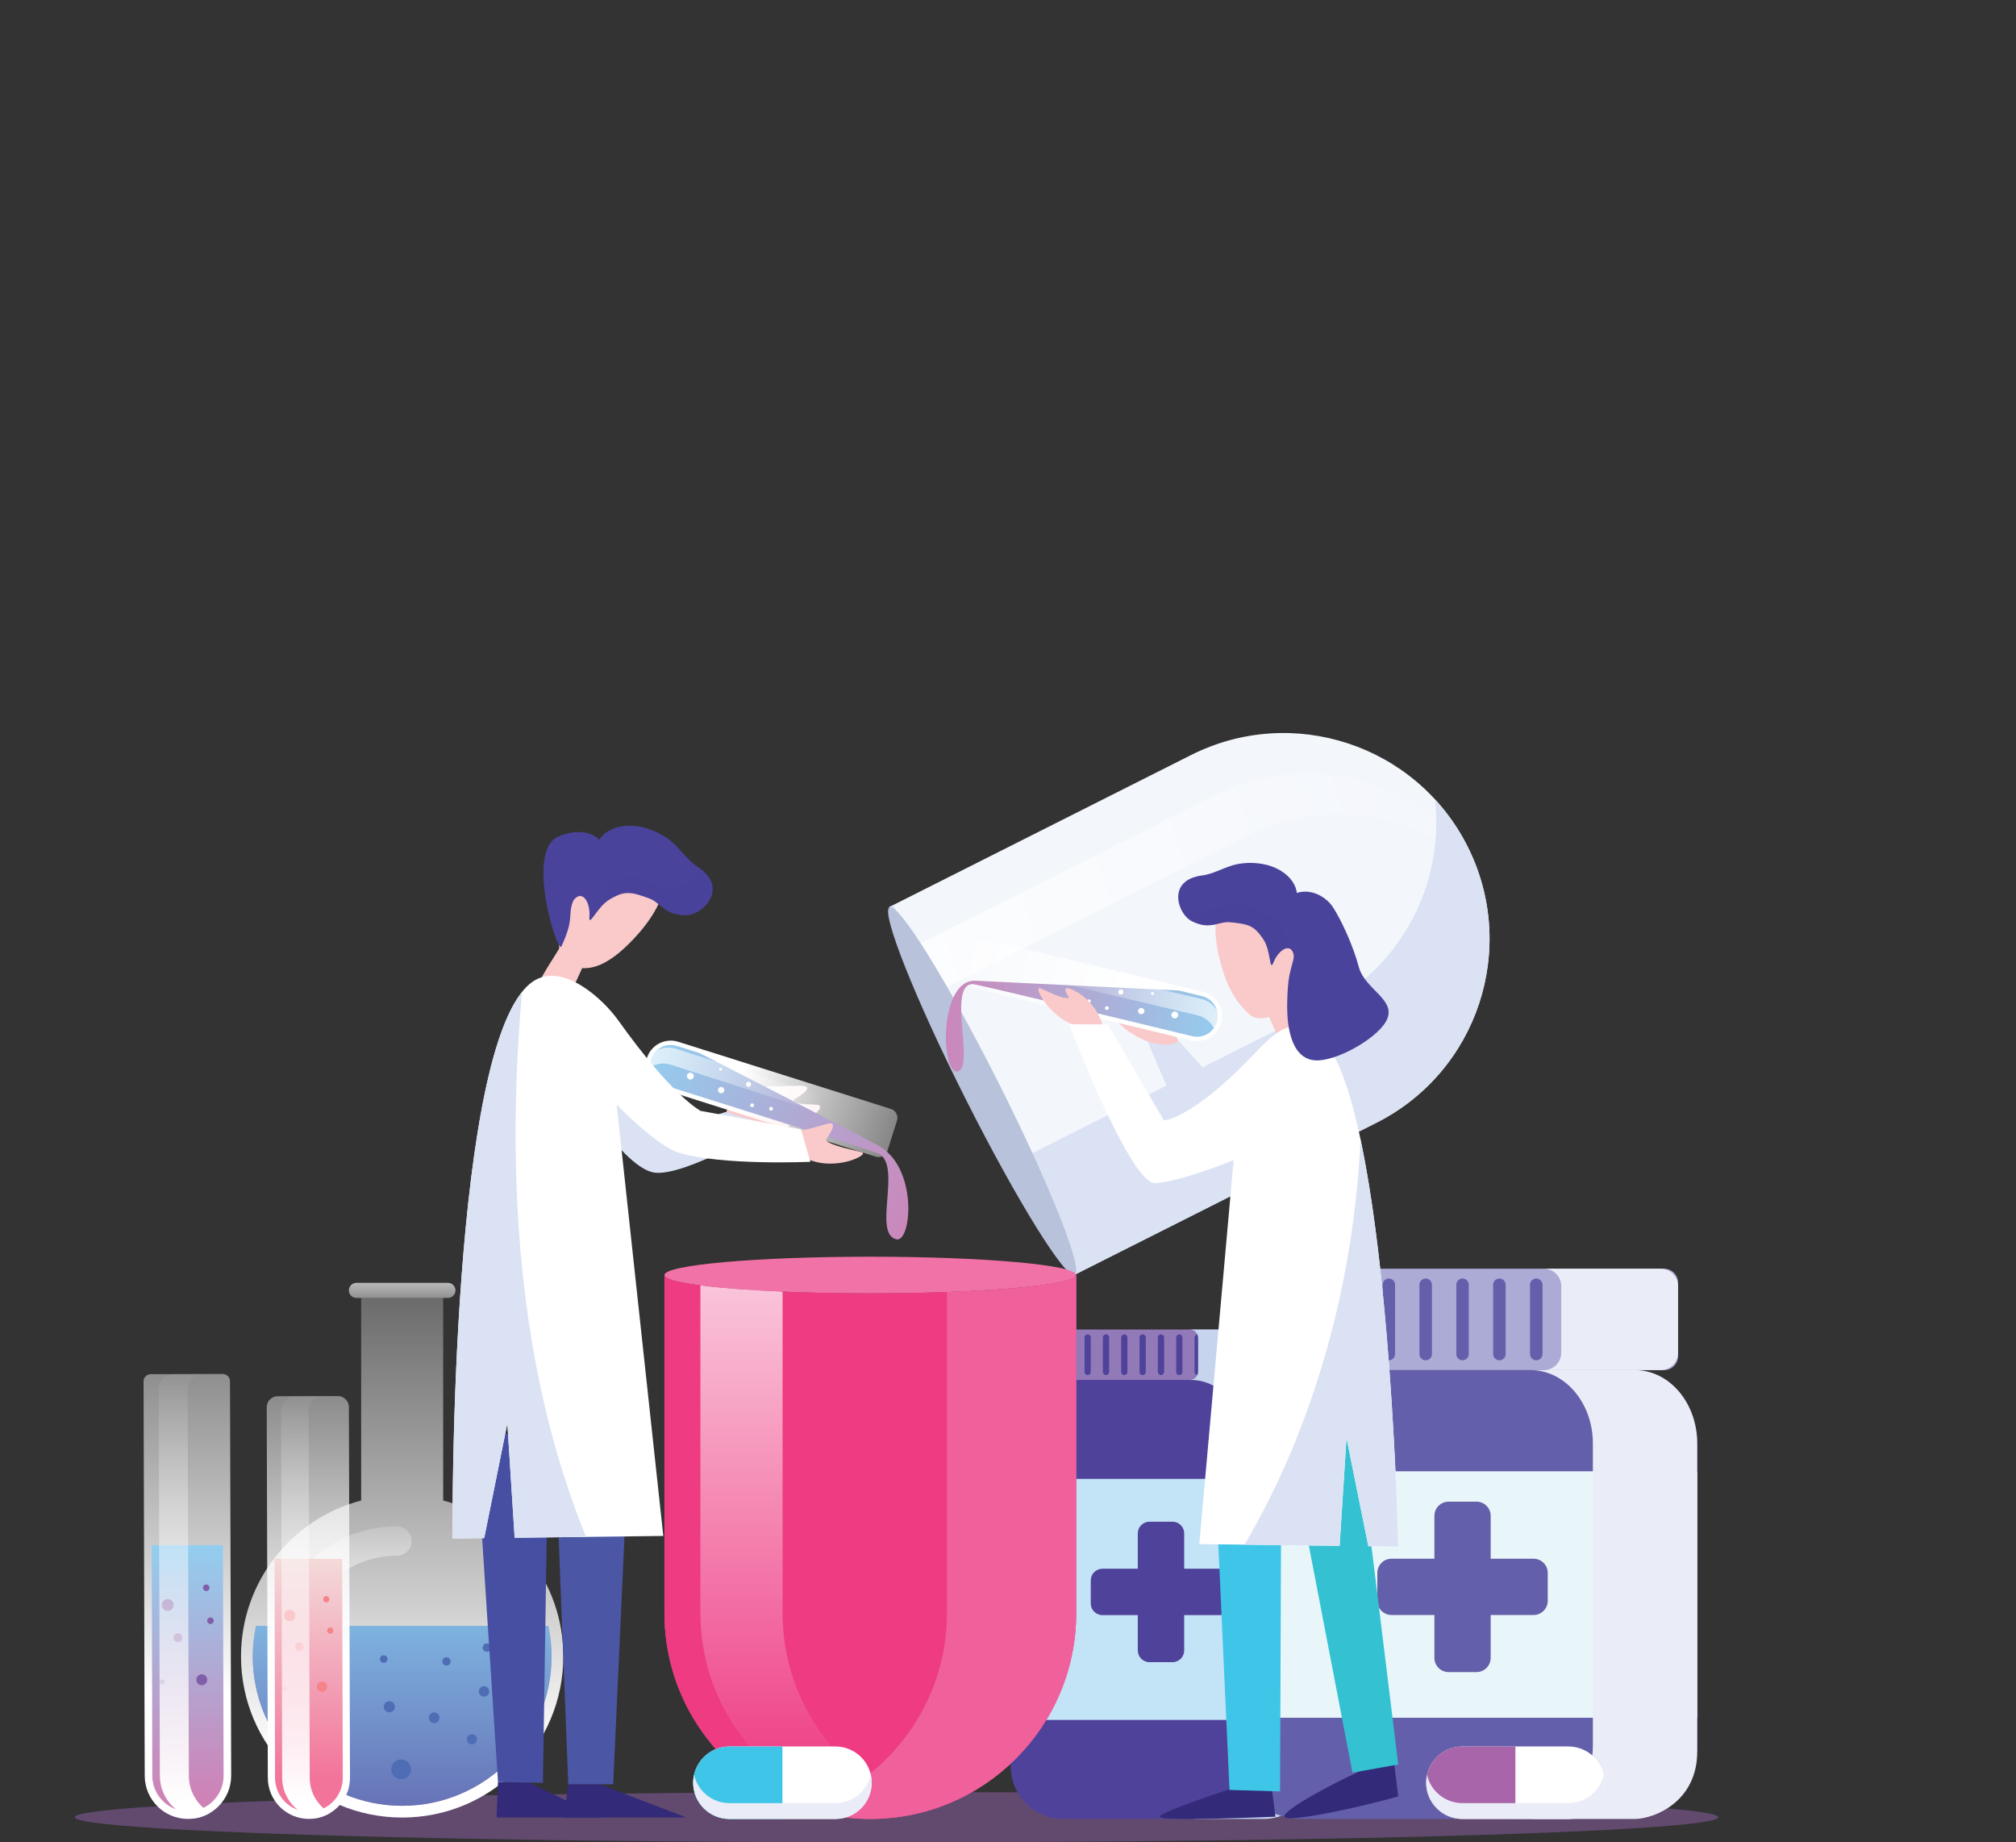 <?xml version="1.0" encoding="utf-8"?>
<!-- Generator: Adobe Illustrator 16.0.0, SVG Export Plug-In . SVG Version: 6.00 Build 0)  -->
<!DOCTYPE svg PUBLIC "-//W3C//DTD SVG 1.1//EN" "http://www.w3.org/Graphics/SVG/1.1/DTD/svg11.dtd">
<svg version="1.1" id="Layer_1" xmlns="http://www.w3.org/2000/svg" xmlns:xlink="http://www.w3.org/1999/xlink" x="0px" y="0px"
	 width="302.027px" height="275.992px" viewBox="0 0 302.027 275.992" enable-background="new 0 0 302.027 275.992"
	 xml:space="preserve">
<rect x="0" y="0" width="302.027" height="275.992" fill="#333333" stroke="none"/>
<g>
	<ellipse opacity="0.51" fill="#8F60A8" cx="134.316" cy="272.22" rx="123.111" ry="3.772"/>
	<g>
		<g>
			<path fill="#4F429A" d="M188.57,272.476h-29.274c-4.353,0-7.882-3.529-7.882-7.883v-50c0-4.354,3.529-7.882,7.882-7.882h29.274
				c4.353,0,7.882,3.528,7.882,7.882v50C196.452,268.946,192.923,272.476,188.57,272.476z"/>
			<path fill="#9279B7" d="M188.567,199.161h-29.269c-0.788,0-1.427,0.64-1.427,1.428v4.7c0,0.789,0.639,1.428,1.428,1.428h29.268
				c0.788,0,1.427-0.639,1.427-1.427v-4.701C189.994,199.801,189.355,199.161,188.567,199.161z"/>
			<rect x="151.414" y="221.537" fill="#C3E3F7" width="45.038" height="36.112"/>
			<path fill="#4F429A" d="M160.199,205.986c-0.257,0-0.465-0.209-0.465-0.466v-5.163c0-0.257,0.208-0.465,0.465-0.465
				s0.466,0.208,0.466,0.465v5.163C160.665,205.777,160.456,205.986,160.199,205.986z M163.411,205.521v-5.163
				c0-0.257-0.208-0.465-0.465-0.465s-0.465,0.208-0.465,0.465v5.163c0,0.257,0.208,0.466,0.465,0.466
				S163.411,205.777,163.411,205.521z M166.158,205.521v-5.163c0-0.257-0.208-0.465-0.465-0.465s-0.466,0.208-0.466,0.465v5.163
				c0,0.257,0.209,0.466,0.466,0.466S166.158,205.777,166.158,205.521z M168.905,205.521v-5.163c0-0.257-0.209-0.465-0.466-0.465
				s-0.465,0.208-0.465,0.465v5.163c0,0.257,0.208,0.466,0.465,0.466S168.905,205.777,168.905,205.521z M171.651,205.521v-5.163
				c0-0.257-0.208-0.465-0.465-0.465s-0.465,0.208-0.465,0.465v5.163c0,0.257,0.208,0.466,0.465,0.466
				S171.651,205.777,171.651,205.521z M174.398,205.521v-5.163c0-0.257-0.209-0.465-0.465-0.465c-0.257,0-0.466,0.208-0.466,0.465
				v5.163c0,0.257,0.209,0.466,0.466,0.466C174.189,205.986,174.398,205.777,174.398,205.521z M177.145,205.521v-5.163
				c0-0.257-0.208-0.465-0.465-0.465s-0.465,0.208-0.465,0.465v5.163c0,0.257,0.208,0.466,0.465,0.466
				S177.145,205.777,177.145,205.521z M179.892,205.521v-5.163c0-0.257-0.208-0.465-0.465-0.465s-0.465,0.208-0.465,0.465v5.163
				c0,0.257,0.208,0.466,0.465,0.466S179.892,205.777,179.892,205.521z M182.639,205.521v-5.163c0-0.257-0.209-0.465-0.466-0.465
				c-0.256,0-0.465,0.208-0.465,0.465v5.163c0,0.257,0.209,0.466,0.465,0.466C182.43,205.986,182.639,205.777,182.639,205.521z
				 M185.385,205.521v-5.163c0-0.257-0.208-0.465-0.465-0.465s-0.465,0.208-0.465,0.465v5.163c0,0.257,0.208,0.466,0.465,0.466
				S185.385,205.777,185.385,205.521z M188.132,205.521v-5.163c0-0.257-0.208-0.465-0.465-0.465s-0.465,0.208-0.465,0.465v5.163
				c0,0.257,0.208,0.466,0.465,0.466S188.132,205.777,188.132,205.521z"/>
			<path fill="#4F429A" d="M182.705,234.997h-5.297V229.7c0-0.967-0.784-1.75-1.751-1.75h-3.448c-0.967,0-1.75,0.783-1.75,1.75
				v5.297h-5.298c-0.966,0-1.75,0.783-1.75,1.75v3.449c0,0.967,0.784,1.75,1.75,1.75h5.298v5.297c0,0.967,0.783,1.75,1.75,1.75
				h3.448c0.967,0,1.751-0.783,1.751-1.75v-5.297h5.297c0.967,0,1.75-0.783,1.75-1.75v-3.449
				C184.455,235.78,183.672,234.997,182.705,234.997z"/>
			<path fill="#C6D4ED" d="M189.417,206.711h-11.018c3.885,0,7.034,3.149,7.034,7.034v51.695c0,3.886-3.149,7.035-7.034,7.035
				h11.018c3.886,0,7.035-3.149,7.035-7.035v-51.695C196.452,209.86,193.303,206.711,189.417,206.711z"/>
			<path fill="#C6D4ED" d="M188.721,199.161h-10.497c0.703,0,1.274,0.571,1.274,1.274v5.008c0,0.703-0.571,1.273-1.274,1.273h10.497
				c0.703,0,1.273-0.57,1.273-1.273v-5.008C189.994,199.732,189.424,199.161,188.721,199.161z"/>
		</g>
		<g>
			<g>
				<path fill="#645FAA" d="M243.102,272.476h-47.98c-6.17,0-11.171-5.002-11.171-11.172v-44.891c0-6.17,5.001-11.172,11.171-11.172
					h47.98c6.17,0,11.171,5.002,11.171,11.172v44.891C254.272,267.474,249.271,272.476,243.102,272.476z"/>
				<path fill="#ABABD6" d="M249.302,190.053h-60.381c-1.159,0-2.099,0.939-2.099,2.098v10.993c0,1.159,0.939,2.098,2.099,2.098
					h60.381c1.159,0,2.099-0.938,2.099-2.098V192.15C251.4,190.992,250.461,190.053,249.302,190.053z"/>
				<path fill="#E8F6F9" d="M254.121,257.318h-70.02c-0.084,0-0.151-0.068-0.151-0.152v-36.615c0-0.084,0.067-0.151,0.151-0.151
					h70.02c0.084,0,0.151,0.067,0.151,0.151v36.615C254.272,257.25,254.205,257.318,254.121,257.318z"/>
				<path fill="#645FAA" d="M191.502,203.771c-0.516,0-0.935-0.418-0.935-0.935v-10.38c0-0.516,0.419-0.935,0.935-0.935
					c0.517,0,0.935,0.419,0.935,0.935v10.38C192.437,203.354,192.019,203.771,191.502,203.771z M197.959,202.837v-10.38
					c0-0.516-0.419-0.935-0.936-0.935c-0.516,0-0.935,0.419-0.935,0.935v10.38c0,0.517,0.419,0.935,0.935,0.935
					C197.54,203.771,197.959,203.354,197.959,202.837z M203.48,202.837v-10.38c0-0.516-0.419-0.935-0.935-0.935
					c-0.517,0-0.936,0.419-0.936,0.935v10.38c0,0.517,0.419,0.935,0.936,0.935C203.062,203.771,203.48,203.354,203.48,202.837z
					 M209.002,202.837v-10.38c0-0.516-0.418-0.935-0.935-0.935c-0.516,0-0.935,0.419-0.935,0.935v10.38
					c0,0.517,0.419,0.935,0.935,0.935C208.584,203.771,209.002,203.354,209.002,202.837z M214.524,202.837v-10.38
					c0-0.516-0.419-0.935-0.936-0.935c-0.516,0-0.935,0.419-0.935,0.935v10.38c0,0.517,0.419,0.935,0.935,0.935
					C214.105,203.771,214.524,203.354,214.524,202.837z M220.046,202.837v-10.38c0-0.516-0.419-0.935-0.935-0.935
					c-0.517,0-0.935,0.419-0.935,0.935v10.38c0,0.517,0.418,0.935,0.935,0.935C219.627,203.771,220.046,203.354,220.046,202.837z
					 M225.567,202.837v-10.38c0-0.516-0.418-0.935-0.935-0.935c-0.516,0-0.935,0.419-0.935,0.935v10.38
					c0,0.517,0.419,0.935,0.935,0.935C225.149,203.771,225.567,203.354,225.567,202.837z M231.09,202.837v-10.38
					c0-0.516-0.419-0.935-0.935-0.935c-0.517,0-0.936,0.419-0.936,0.935v10.38c0,0.517,0.419,0.935,0.936,0.935
					C230.671,203.771,231.09,203.354,231.09,202.837z M236.611,202.837v-10.38c0-0.516-0.419-0.935-0.935-0.935
					c-0.517,0-0.935,0.419-0.935,0.935v10.38c0,0.517,0.418,0.935,0.935,0.935C236.192,203.771,236.611,203.354,236.611,202.837z
					 M242.133,202.837v-10.38c0-0.516-0.418-0.935-0.935-0.935c-0.516,0-0.935,0.419-0.935,0.935v10.38
					c0,0.517,0.419,0.935,0.935,0.935C241.715,203.771,242.133,203.354,242.133,202.837z M247.655,202.837v-10.38
					c0-0.516-0.419-0.935-0.935-0.935c-0.517,0-0.936,0.419-0.936,0.935v10.38c0,0.517,0.419,0.935,0.936,0.935
					C247.236,203.771,247.655,203.354,247.655,202.837z"/>
				<path fill="#EAEDF7" d="M244.943,205.241h-15.637c5.152,0,9.329,4.916,9.329,10.98v45.273c0,6.064-4.177,10.98-9.329,10.98
					h15.637c2.754,0,9.329-2.458,9.329-10.102v-46.152C254.272,210.157,250.096,205.241,244.943,205.241z"/>
				<path fill="#EAEDF7" d="M248.785,190.053h-17.5c1.443,0,2.614,1.171,2.614,2.615v9.959c0,1.444-1.171,2.614-2.614,2.614h17.5
					c1.444,0,2.615-1.17,2.615-2.614v-9.959C251.4,191.224,250.229,190.053,248.785,190.053z"/>
			</g>
			<path fill="#645FAA" d="M229.753,233.497h-6.427v-6.426c0-1.173-0.95-2.123-2.123-2.123h-4.184c-1.173,0-2.123,0.95-2.123,2.123
				v6.426h-6.427c-1.173,0-2.123,0.95-2.123,2.123v4.185c0,1.172,0.95,2.123,2.123,2.123h6.427v6.426
				c0,1.173,0.95,2.123,2.123,2.123h4.184c1.173,0,2.123-0.95,2.123-2.123v-6.426h6.427c1.172,0,2.123-0.951,2.123-2.123v-4.185
				C231.876,234.447,230.925,233.497,229.753,233.497z"/>
		</g>
	</g>
	<g>
		<linearGradient id="SVGID_1_" gradientUnits="userSpaceOnUse" x1="60.25" y1="186.513" x2="60.25" y2="262.828">
			<stop  offset="0.009" style="stop-color:#FFFFFF;stop-opacity:0.2"/>
			<stop  offset="1" style="stop-color:#FFFFFF"/>
		</linearGradient>
		<path fill="url(#SVGID_1_)" d="M66.394,224.774v-30.344H54.107v30.344c-10.357,2.718-18,12.141-18,23.352
			c0,13.333,10.81,24.143,24.143,24.143c13.334,0,24.143-10.81,24.143-24.143C84.393,236.915,76.751,227.492,66.394,224.774z"/>
		<g>
			<linearGradient id="SVGID_2_" gradientUnits="userSpaceOnUse" x1="60.25" y1="192.11" x2="60.25" y2="271.187">
				<stop  offset="0.006" style="stop-color:#8BD7F6"/>
				<stop  offset="1" style="stop-color:#CE83B7"/>
			</linearGradient>
			<path fill="url(#SVGID_2_)" d="M38.355,243.556c-0.309,1.483-0.489,3.009-0.489,4.57c0,12.343,10.042,22.384,22.384,22.384
				c12.343,0,22.385-10.041,22.385-22.384c0-1.562-0.181-3.087-0.489-4.57H38.355z"/>
			<linearGradient id="SVGID_3_" gradientUnits="userSpaceOnUse" x1="60.25" y1="227.75" x2="60.25" y2="279.435">
				<stop  offset="0.006" style="stop-color:#8BD7F6"/>
				<stop  offset="1" style="stop-color:#5F5EAA"/>
			</linearGradient>
			<path fill="url(#SVGID_3_)" d="M38.355,243.556c-0.309,1.483-0.489,3.009-0.489,4.57c0,12.343,10.042,22.384,22.384,22.384
				c12.343,0,22.385-10.041,22.385-22.384c0-1.562-0.181-3.087-0.489-4.57H38.355z"/>
		</g>
		<linearGradient id="SVGID_4_" gradientUnits="userSpaceOnUse" x1="60.25" y1="197.452" x2="60.25" y2="188.344">
			<stop  offset="0.009" style="stop-color:#FFFFFF;stop-opacity:0.2"/>
			<stop  offset="1" style="stop-color:#FFFFFF"/>
		</linearGradient>
		<path fill="url(#SVGID_4_)" d="M67.108,194.431H53.393c-0.624,0-1.13-0.506-1.13-1.13l0,0c0-0.624,0.506-1.13,1.13-1.13h13.716
			c0.624,0,1.13,0.506,1.13,1.13l0,0C68.238,193.925,67.732,194.431,67.108,194.431z"/>
		<path fill="#4E6DB4" d="M44.046,248.533c0,0.315-0.256,0.571-0.571,0.571c-0.316,0-0.572-0.256-0.572-0.571
			c0-0.316,0.256-0.572,0.572-0.572C43.79,247.961,44.046,248.217,44.046,248.533z M49.817,252.594
			c-0.315,0-0.571,0.256-0.571,0.572c0,0.315,0.256,0.571,0.571,0.571s0.571-0.256,0.571-0.571
			C50.389,252.85,50.133,252.594,49.817,252.594z M57.483,247.961c-0.316,0-0.572,0.256-0.572,0.572
			c0,0.315,0.256,0.571,0.572,0.571c0.315,0,0.571-0.256,0.571-0.571C58.055,248.217,57.799,247.961,57.483,247.961z
			 M58.321,254.839c-0.463,0-0.838,0.375-0.838,0.839c0,0.463,0.375,0.838,0.838,0.838c0.464,0,0.839-0.375,0.839-0.838
			C59.16,255.214,58.785,254.839,58.321,254.839z M49.688,259.794c-0.582,0-1.054,0.472-1.054,1.054
			c0,0.583,0.472,1.055,1.054,1.055s1.055-0.472,1.055-1.055C50.742,260.266,50.27,259.794,49.688,259.794z M60.099,263.566
			c-0.817,0-1.479,0.662-1.479,1.479c0,0.816,0.662,1.479,1.479,1.479c0.816,0,1.479-0.662,1.479-1.479
			C61.577,264.229,60.915,263.566,60.099,263.566z M66.884,248.256c-0.344,0-0.622,0.279-0.622,0.623s0.278,0.622,0.622,0.622
			s0.623-0.278,0.623-0.622S67.228,248.256,66.884,248.256z M65.041,256.516c-0.442,0-0.801,0.359-0.801,0.802
			s0.358,0.801,0.801,0.801s0.801-0.358,0.801-0.801S65.483,256.516,65.041,256.516z M72.931,246.185
			c-0.347,0-0.629,0.282-0.629,0.629c0,0.348,0.282,0.629,0.629,0.629c0.348,0,0.629-0.281,0.629-0.629
			C73.56,246.467,73.278,246.185,72.931,246.185z M72.514,252.594c-0.431,0-0.779,0.35-0.779,0.78s0.349,0.779,0.779,0.779
			s0.78-0.349,0.78-0.779S72.944,252.594,72.514,252.594z M70.693,259.794c-0.419,0-0.758,0.34-0.758,0.759
			c0,0.418,0.339,0.758,0.758,0.758s0.758-0.34,0.758-0.758C71.451,260.134,71.112,259.794,70.693,259.794z M77.391,251.199
			c-0.114,0-0.207,0.093-0.207,0.207s0.093,0.207,0.207,0.207s0.208-0.093,0.208-0.207S77.505,251.199,77.391,251.199z
			 M49.033,246.185c-0.221,0-0.399,0.179-0.399,0.399s0.179,0.399,0.399,0.399s0.399-0.179,0.399-0.399
			S49.254,246.185,49.033,246.185z"/>
		<g>
			
				<linearGradient id="SVGID_5_" gradientUnits="userSpaceOnUse" x1="-1150.199" y1="228.645" x2="-1150.199" y2="249.968" gradientTransform="matrix(-1 0 0 1 -1099.191 0)">
				<stop  offset="0.009" style="stop-color:#FFFFFF;stop-opacity:0.2"/>
				<stop  offset="1" style="stop-color:#FFFFFF"/>
			</linearGradient>
			<path fill="url(#SVGID_5_)" d="M42.544,249.968c1.214,0,2.198-0.983,2.198-2.197c0-8.122,6.607-14.729,14.729-14.729
				c1.215,0,2.198-0.984,2.198-2.198s-0.983-2.198-2.198-2.198c-10.545,0-19.125,8.58-19.125,19.126
				C40.346,248.984,41.33,249.968,42.544,249.968z"/>
		</g>
	</g>
	<g>
		<g>
			
				<linearGradient id="SVGID_6_" gradientUnits="userSpaceOnUse" x1="-1236.059" y1="179.345" x2="-1236.059" y2="248.03" gradientTransform="matrix(-1 0 0 1 -1189.861 0)">
				<stop  offset="0" style="stop-color:#FFFFFF;stop-opacity:0"/>
				<stop  offset="1" style="stop-color:#FFFFFF"/>
			</linearGradient>
			<path fill="url(#SVGID_6_)" d="M46.298,272.473L46.298,272.473c3.398-0.01,6.146-2.773,6.136-6.172l-0.166-55.53
				c-0.003-0.909-0.742-1.644-1.651-1.641l-9.015,0.026c-0.91,0.003-1.645,0.742-1.642,1.651l0.165,55.529
				C40.136,269.735,42.898,272.482,46.298,272.473z"/>
			
				<linearGradient id="SVGID_7_" gradientUnits="userSpaceOnUse" x1="-1236.103" y1="227.899" x2="-1236.103" y2="266.493" gradientTransform="matrix(-1 0 0 1 -1189.861 0)">
				<stop  offset="0.016" style="stop-color:#F3EAE3"/>
				<stop  offset="0.994" style="stop-color:#F2749A"/>
			</linearGradient>
			<path fill="url(#SVGID_7_)" d="M46.295,271.396c1.355-0.005,2.629-0.536,3.585-1.497c0.956-0.962,1.48-2.238,1.476-3.595
				l-0.098-32.798H41.127l0.076,32.829c0.008,2.79,2.285,5.061,5.075,5.061H46.295z"/>
			<path fill="#F4838A" d="M48.821,239.103c0.257-0.033,0.491,0.148,0.524,0.404c0.033,0.257-0.148,0.491-0.404,0.524
				c-0.257,0.033-0.492-0.147-0.525-0.404C48.384,239.37,48.564,239.136,48.821,239.103z M44.215,246.757
				c0.045,0.348,0.362,0.593,0.71,0.549c0.347-0.045,0.593-0.363,0.548-0.711s-0.363-0.593-0.71-0.548
				C44.415,246.092,44.17,246.409,44.215,246.757z M42.562,242.125c0.06,0.46,0.481,0.785,0.941,0.727
				c0.461-0.06,0.786-0.481,0.727-0.941c-0.06-0.461-0.48-0.786-0.941-0.727C42.828,241.243,42.502,241.664,42.562,242.125z
				 M47.475,252.76c0.055,0.426,0.445,0.727,0.871,0.672s0.727-0.444,0.672-0.871c-0.055-0.426-0.445-0.728-0.871-0.672
				C47.721,251.943,47.42,252.333,47.475,252.76z M49.021,244.317c0.032,0.257,0.268,0.438,0.523,0.404
				c0.257-0.032,0.438-0.268,0.404-0.524c-0.032-0.256-0.268-0.438-0.523-0.404C49.169,243.826,48.988,244.061,49.021,244.317z
				 M42.236,253.019c0.026,0.2,0.209,0.342,0.41,0.316c0.2-0.026,0.342-0.21,0.315-0.41c-0.025-0.2-0.209-0.342-0.409-0.315
				C42.352,252.635,42.211,252.818,42.236,253.019z"/>
			
				<linearGradient id="SVGID_8_" gradientUnits="userSpaceOnUse" x1="-1236.065" y1="206.571" x2="-1236.065" y2="269.986" gradientTransform="matrix(-1 0 0 1 -1189.861 0)">
				<stop  offset="0" style="stop-color:#FFFFFF;stop-opacity:0"/>
				<stop  offset="1" style="stop-color:#FFFFFF"/>
			</linearGradient>
			<path fill="url(#SVGID_8_)" d="M49.427,271.582c-0.63,0.377-1.329,0.644-2.079,0.775c-2.875-0.51-5.064-3.012-5.074-6.035
				l-0.164-55.03c-0.003-1.185,0.955-2.148,2.14-2.151l5.926-0.019c0.042,0.002,0.081,0.009,0.122,0.013l-1.922,0.006
				c-1.186,0.003-2.143,0.967-2.14,2.151l0.165,55.03C46.406,268.568,47.625,270.515,49.427,271.582z"/>
		</g>
		<g>
			
				<linearGradient id="SVGID_9_" gradientUnits="userSpaceOnUse" x1="-1217.932" y1="166.648" x2="-1217.932" y2="253.801" gradientTransform="matrix(-1 0 0 1 -1189.861 0)">
				<stop  offset="0" style="stop-color:#FFFFFF;stop-opacity:0"/>
				<stop  offset="1" style="stop-color:#FFFFFF"/>
			</linearGradient>
			<path fill="url(#SVGID_9_)" d="M28.178,272.476L28.178,272.476c3.576-0.011,6.467-2.918,6.456-6.495l-0.177-59.077
				c-0.002-0.602-0.49-1.087-1.092-1.085l-10.774,0.032c-0.601,0.001-1.087,0.49-1.085,1.091l0.177,59.077
				C21.693,269.596,24.602,272.486,28.178,272.476z"/>
			
				<linearGradient id="SVGID_10_" gradientUnits="userSpaceOnUse" x1="-1217.98" y1="226.65" x2="-1217.98" y2="268.763" gradientTransform="matrix(-1 0 0 1 -1189.861 0)">
				<stop  offset="0.006" style="stop-color:#8BD7F6"/>
				<stop  offset="1" style="stop-color:#CE83B7"/>
			</linearGradient>
			<path fill="url(#SVGID_10_)" d="M28.174,271.342c1.428-0.005,2.768-0.563,3.773-1.575c1.006-1.013,1.557-2.356,1.553-3.783
				l-0.104-34.513h-10.66l0.08,34.546c0.008,2.936,2.404,5.325,5.34,5.325H28.174z"/>
			<path fill="#815EA8" d="M30.832,237.36c0.271-0.035,0.518,0.155,0.553,0.426c0.035,0.27-0.156,0.517-0.426,0.552
				c-0.271,0.035-0.518-0.156-0.553-0.426C30.372,237.642,30.563,237.395,30.832,237.36z M25.984,245.415
				c0.047,0.366,0.383,0.624,0.748,0.577c0.365-0.048,0.624-0.382,0.576-0.748c-0.047-0.365-0.381-0.624-0.747-0.576
				C26.195,244.715,25.938,245.049,25.984,245.415z M24.246,240.541c0.063,0.484,0.506,0.826,0.99,0.764s0.827-0.506,0.765-0.99
				s-0.506-0.827-0.991-0.765C24.525,239.612,24.184,240.056,24.246,240.541z M29.416,251.731c0.057,0.448,0.468,0.765,0.916,0.707
				c0.449-0.058,0.766-0.468,0.707-0.916c-0.057-0.449-0.468-0.766-0.916-0.708C29.674,250.872,29.357,251.283,29.416,251.731z
				 M31.043,242.848c0.035,0.271,0.281,0.461,0.552,0.426c0.27-0.035,0.46-0.281,0.426-0.552c-0.034-0.27-0.282-0.46-0.552-0.426
				C31.199,242.331,31.008,242.578,31.043,242.848z M23.904,252.004c0.027,0.211,0.22,0.359,0.43,0.333
				c0.211-0.027,0.36-0.221,0.333-0.432c-0.026-0.211-0.22-0.359-0.431-0.332S23.877,251.793,23.904,252.004z"/>
			
				<linearGradient id="SVGID_11_" gradientUnits="userSpaceOnUse" x1="-1217.946" y1="203.555" x2="-1217.946" y2="270.287" gradientTransform="matrix(-1 0 0 1 -1189.861 0)">
				<stop  offset="0" style="stop-color:#FFFFFF;stop-opacity:0"/>
				<stop  offset="1" style="stop-color:#FFFFFF"/>
			</linearGradient>
			<path fill="url(#SVGID_11_)" d="M31.477,271.554c-0.662,0.396-1.4,0.678-2.188,0.816c-3.026-0.536-5.33-3.17-5.34-6.351
				l-0.172-57.908c-0.004-1.247,1.004-2.261,2.25-2.265l6.236-0.019c0.043,0.001,0.085,0.009,0.128,0.013l-2.022,0.006
				c-1.247,0.004-2.255,1.018-2.251,2.265l0.173,57.908C28.299,268.383,29.581,270.43,31.477,271.554z"/>
		</g>
	</g>
	<g>
		<g>
			<path fill="#F3F6FB" d="M219.854,126.785L219.854,126.785c-7.661-15.215-26.206-21.338-41.421-13.677l-45.219,22.771
				l27.744,55.096l45.22-22.77C221.393,160.543,227.516,141.999,219.854,126.785z"/>
			<linearGradient id="SVGID_12_" gradientUnits="userSpaceOnUse" x1="220.031" y1="119.055" x2="141.295" y2="145.156">
				<stop  offset="0" style="stop-color:#FFFFFF;stop-opacity:0"/>
				<stop  offset="1" style="stop-color:#FFFFFF"/>
			</linearGradient>
			<path opacity="0.74" fill="url(#SVGID_12_)" d="M141.406,148.08l45.219-22.77c12.236-6.162,26.622-3.402,35.772,5.827
				c-8.152-13.948-25.854-19.331-40.482-11.964l-45.219,22.77L141.406,148.08z"/>
			<path fill="#DAE2F3" d="M219.854,126.785L219.854,126.785c-1.321-2.625-2.973-4.972-4.869-7.031
				c1.43,12.479-4.906,25.084-16.778,31.063l-45.219,22.771l-19.146-38.024l-0.627,0.316l27.744,55.096l45.22-22.77
				C221.393,160.543,227.516,141.999,219.854,126.785z"/>
			
				<ellipse transform="matrix(0.45 0.893 -0.893 0.45 226.898 -41.446)" fill="#B9C2DB" cx="147.087" cy="163.427" rx="30.843" ry="2.747"/>
		</g>
		<g>
			<ellipse fill="#F172A6" cx="130.387" cy="191.003" rx="30.844" ry="2.747"/>
			<path fill="#EF5795" d="M130.387,193.75c-17.034,0-30.844-1.229-30.844-2.747v50.629c0,17.034,13.81,30.844,30.844,30.844l0,0
				c17.035,0,30.844-13.81,30.844-30.844v-50.629C161.23,192.521,147.422,193.75,130.387,193.75z"/>
			<path fill="#EE3B82" d="M130.387,193.75c-17.034,0-30.844-1.229-30.844-2.747v50.629c0,17.034,13.81,30.844,30.844,30.844l0,0
				c17.035,0,30.844-13.81,30.844-30.844v-50.629C161.23,192.521,147.422,193.75,130.387,193.75z"/>
			<linearGradient id="SVGID_13_" gradientUnits="userSpaceOnUse" x1="122.08" y1="268.133" x2="122.08" y2="188.335">
				<stop  offset="0" style="stop-color:#FFFFFF;stop-opacity:0"/>
				<stop  offset="1" style="stop-color:#FFFFFF"/>
			</linearGradient>
			<path opacity="0.74" fill="url(#SVGID_13_)" d="M133.079,272.352c2.12-0.184,4.178-0.579,6.152-1.17
				c-12.718-3.806-21.988-15.594-21.988-29.55v-48.144c-4.98-0.209-9.229-0.533-12.314-0.935v49.078
				C104.929,257.758,117.307,270.986,133.079,272.352z"/>
			<path opacity="0.5" fill="#F388B4" d="M141.873,193.553v48.079c0,13.652-8.874,25.225-21.165,29.285
				c3.045,1.006,6.297,1.559,9.679,1.559l0,0c17.035,0,30.844-13.81,30.844-30.844v-50.629
				C161.23,192.158,153.217,193.146,141.873,193.553z"/>
		</g>
	</g>
	<g>
		<g>
			<path fill="#FFFFFF" d="M234.974,272.476h-15.889c-2.997,0-5.427-2.43-5.427-5.427l0,0c0-2.997,2.43-5.427,5.427-5.427h15.889
				c2.998,0,5.428,2.43,5.428,5.427l0,0C240.401,270.046,237.972,272.476,234.974,272.476z"/>
			<path fill="#A865A9" d="M227.029,272.476h-7.944c-2.997,0-5.427-2.43-5.427-5.427l0,0c0-2.997,2.43-5.427,5.427-5.427h7.944
				V272.476z"/>
			<path fill="#EAEDF7" d="M234.974,270.106h-15.889c-2.59,0-4.753-1.815-5.294-4.242c-0.085,0.382-0.133,0.777-0.133,1.185
				c0,2.997,2.43,5.427,5.427,5.427h15.889c2.998,0,5.428-2.43,5.428-5.427c0-0.407-0.049-0.803-0.134-1.185
				C239.727,268.291,237.563,270.106,234.974,270.106z"/>
		</g>
		<g>
			<path fill="#FFFFFF" d="M125.163,272.476h-15.889c-2.997,0-5.427-2.43-5.427-5.427l0,0c0-2.997,2.43-5.427,5.427-5.427h15.89
				c2.997,0,5.427,2.43,5.427,5.427l0,0C130.591,270.046,128.161,272.476,125.163,272.476z"/>
			<path fill="#3EC5E7" d="M117.219,272.476h-7.944c-2.997,0-5.427-2.43-5.427-5.427l0,0c0-2.997,2.43-5.427,5.427-5.427h7.944
				V272.476z"/>
			<path fill="#EAEDF7" d="M125.164,270.106h-15.89c-2.59,0-4.753-1.815-5.293-4.242c-0.086,0.382-0.134,0.777-0.134,1.185
				c0,2.997,2.43,5.427,5.427,5.427h15.89c2.997,0,5.427-2.43,5.427-5.427c0-0.407-0.049-0.803-0.134-1.185
				C129.916,268.291,127.754,270.106,125.164,270.106z"/>
		</g>
	</g>
	<g>
		<path fill="#DAE2F3" d="M193.18,155.236c-4.371-0.421-9.806,8.221-9.806,8.221l-8.178-9.074l-4.192-0.736
			c0,0,6.897,17.954,10.126,19.158s8.095-5.332,8.095-5.332L193.18,155.236z"/>
		<path fill="#FACACA" d="M176.519,155.926c-1.875-4.178-4.915-4.863-5.432-4.603c-0.518,0.261,0.671,1.272,0.671,1.272
			c-0.665,0.617-4.102-0.454-4.569-0.454c-1.135-0.001,2.992,4.29,7.306,4.341C176.28,156.504,176.519,155.926,176.519,155.926z"/>
		<g>
			
				<linearGradient id="SVGID_14_" gradientUnits="userSpaceOnUse" x1="-62.243" y1="880.032" x2="-56.738" y2="921.018" gradientTransform="matrix(0.354 -0.935 0.935 0.354 -672.178 -229.008)">
				<stop  offset="0" style="stop-color:#FFFFFF;stop-opacity:0"/>
				<stop  offset="1" style="stop-color:#FFFFFF"/>
			</linearGradient>
			<path fill="url(#SVGID_14_)" d="M182.985,153.092L182.985,153.092c-0.484,2.012-2.508,3.25-4.52,2.766l-32.485-7.822
				c-0.748-0.18-1.208-0.934-1.028-1.682l1.102-4.574c0.181-0.748,0.933-1.209,1.682-1.029l32.484,7.822
				C182.231,149.057,183.47,151.08,182.985,153.092z"/>
			
				<linearGradient id="SVGID_15_" gradientUnits="userSpaceOnUse" x1="-884.98" y1="-118.829" x2="-840.22" y2="-97.352" gradientTransform="matrix(-0.879 -0.477 -0.477 0.879 -645.564 -162.177)">
				<stop  offset="0.006" style="stop-color:#8BD7F6"/>
				<stop  offset="1" style="stop-color:#CE83B7"/>
			</linearGradient>
			<path fill="url(#SVGID_15_)" d="M146.155,146.913c1.765,0.083,30.438,1.461,30.438,1.461l3.474,0.837
				c1.657,0.398,2.68,2.07,2.281,3.728c-0.03,0.128-0.069,0.253-0.115,0.374c-0.548,1.451-2.102,2.271-3.612,1.907
				c0,0-32.151-7.794-32.864-7.8c-3.889-0.035,0.287,12.401-2.23,13.074C140.922,161.19,140.591,146.653,146.155,146.913z"/>
			<path fill="#FFFFFF" d="M163.233,149.725c0.147,0.055,0.222,0.22,0.166,0.367c-0.056,0.146-0.221,0.221-0.368,0.166
				c-0.147-0.057-0.222-0.221-0.165-0.368C162.921,149.742,163.086,149.668,163.233,149.725z M167.55,148.463
				c-0.075,0.2,0.025,0.423,0.225,0.498c0.199,0.076,0.423-0.025,0.498-0.225s-0.025-0.422-0.225-0.498
				C167.849,148.163,167.625,148.264,167.55,148.463z M175.527,151.863c-0.1,0.265,0.033,0.561,0.298,0.66s0.56-0.033,0.66-0.298
				c0.1-0.265-0.033-0.56-0.298-0.66C175.923,151.466,175.628,151.6,175.527,151.863z M170.533,151.29
				c-0.093,0.245,0.031,0.519,0.275,0.61c0.245,0.093,0.519-0.031,0.611-0.275c0.092-0.244-0.031-0.518-0.276-0.611
				C170.899,150.922,170.626,151.045,170.533,151.29z M165.559,150.908c-0.056,0.146,0.019,0.312,0.166,0.367
				s0.312-0.019,0.367-0.166c0.056-0.146-0.019-0.312-0.166-0.367C165.779,150.687,165.614,150.761,165.559,150.908z
				 M172.454,148.75c-0.044,0.115,0.015,0.244,0.129,0.287c0.115,0.044,0.244-0.014,0.287-0.129
				c0.044-0.115-0.015-0.244-0.129-0.287C172.626,148.578,172.497,148.635,172.454,148.75z"/>
			
				<linearGradient id="SVGID_16_" gradientUnits="userSpaceOnUse" x1="-116.766" y1="968.708" x2="-116.766" y2="1007.313" gradientTransform="matrix(0.226 -0.974 0.974 0.226 -760.874 -185.629)">
				<stop  offset="0" style="stop-color:#FFFFFF;stop-opacity:0"/>
				<stop  offset="1" style="stop-color:#FFFFFF"/>
			</linearGradient>
			<path fill="url(#SVGID_16_)" d="M182.094,154.604c0.311-0.322,0.564-0.701,0.746-1.127c0.093-1.775-1.091-3.417-2.883-3.838
				l-32.615-7.653c-0.702-0.165-1.405,0.271-1.569,0.974l-0.824,3.512c-0.006,0.024-0.007,0.049-0.01,0.074l0.267-1.14
				c0.165-0.702,0.868-1.138,1.57-0.974l32.615,7.654C180.722,152.398,181.708,153.389,182.094,154.604z"/>
		</g>
		<g>
			<path fill="#FACACA" d="M192.085,149.859c1.218,1.241,4.268,6.174,3.026,6.629c-1.242,0.455-2.571,1.251-2.571,1.251
				l-3.188-7.109L192.085,149.859z"/>
			<path fill="#332A79" d="M203.685,265.351c-4.314,1.952-11.543,5.846-11.264,6.791c0.279,0.946,10.828-1.271,17.058-3.039
				l-0.64-5.167L203.685,265.351z"/>
			<path fill="#34C1D2" d="M203.439,215.396c0.177,0.993,6.039,48.923,6.039,48.923l-6.856,1.222l-9.289-48.344L203.439,215.396z"/>
			<path fill="#332A79" d="M186.034,267.432c0,0-12.279,3.96-12.279,4.71c0,0.751,17.326,0,17.326,0l-0.606-4.71H186.034z"/>
			<path fill="#3EC5E7" d="M191.922,228.908c0,1.01-0.148,39.448-0.148,39.448l-7.577-0.22l-1.862-40.91L191.922,228.908z"/>
			<path fill="#FACACA" d="M165.315,154.11c-0.977-4.475-4.97-6.224-5.529-6.075c-0.56,0.149,0.396,1.383,0.396,1.383
				c-0.777,0.468-3.92-1.286-4.378-1.383c-1.111-0.233,1.975,5.234,6.258,5.75C166.344,154.301,165.315,154.11,165.315,154.11z"/>
			<path fill="#FFFFFF" d="M197.746,155.223c-4.315-3.954-7.852,0.623-10.618,3.462c-8.783,9.014-12.764,9.153-12.764,9.153
				l-8.397-14.379l-5.811-0.027c0,0,9.139,23.905,12.871,23.788s11.79-3.438,11.79-3.438l-5.146,57.528l21.022,0.257l1.033-16.172
				l3.271,16.225l4.479,0.056C209.479,231.676,208.056,164.672,197.746,155.223z"/>
			<path fill="#DAE2F3" d="M203.827,170.68c-0.958,20.926-6.654,42.447-17.37,60.714l14.237,0.174l1.033-16.172l3.271,16.225
				l4.479,0.055C209.479,231.675,208.666,193.459,203.827,170.68z"/>
			<g>
				<path fill="#FACACA" d="M193.493,147.645c0.253,1.888-0.064,2.877-1.371,3.736c-1.306,0.859-3.574,1.832-5.047,0.485
					c-1.558-1.427-2.797-3.407-3.551-5.518c-1.192-3.341-1.84-6.962-1.146-10.101l8.221,1.623l3.812,4.211L193.493,147.645z"/>
				<path opacity="0.4" fill="#FACACA" d="M182.107,139.215c0.032,2.344,0.586,4.805,1.417,7.134
					c0.754,2.11,1.993,4.091,3.551,5.518c1.271,1.162,3.13,0.597,4.456-0.132C186.975,148.973,183.443,144.331,182.107,139.215z"/>
				<path fill="#4A439B" d="M184.269,138.143c-1.678-0.172-2.925,1.23-5.688-0.137c-2.188-1.082-3.828-6.181,1.511-6.861
					c1.873-0.239,3.532-1.389,5.393-1.719c1.3-0.23,2.644-0.213,3.938,0.053c2.26,0.465,4.56,1.998,4.87,4.285
					c1.963-0.667,4.274,0.414,5.41,2.148c1.126,1.719,2.93,5.463,3.87,8.954c0.941,3.488,5.961,4.952,4.019,8.228
					c-1.564,2.639-7.545,5.981-10.603,5.746c-4.353-0.335-4.172-7.438-4.146-8.715c0.078-3.869,0.484-4.605,0.858-6.135
					c0.09-0.365,0.179-0.75,0.076-1.111c-0.481-1.697-2.234-0.607-2.99,1.272c-0.628,1.561-0.339-1.665-1.499-3.423
					C187.885,138.604,187.037,138.426,184.269,138.143z"/>
				<path opacity="0.4" fill="#4A439B" d="M189.286,140.729c1.16,1.758,0.871,4.983,1.499,3.423
					c0.566-1.407,1.691-2.372,2.423-2.056c-0.649-4.662-5.309-6.959-9.53-6.371c-2.049,0.285-4.84,1.018-6.833,0.236
					c0.374,0.912,1.023,1.693,1.735,2.045c2.764,1.367,4.011-0.035,5.688,0.137C187.037,138.426,187.885,138.604,189.286,140.729z"
					/>
			</g>
		</g>
	</g>
	<g>
		<path fill="#FDE1E1" d="M115.039,162.7c3.271,0.097,5.527-0.313,5.874,0.193s-2.04,1.872-2.04,1.872
			c0.302,0.912,3.384,0.555,3.818,0.794c1.054,0.579-3.168,4.119-6.965,1.577C111.929,164.594,115.039,162.7,115.039,162.7z"/>
		<path fill="#FACACA" d="M109.571,165.41c3.236-0.489,4.812-0.142,5.243,0.295c0.432,0.436-1.102,1.052-1.102,1.052
			c0.46,0.845,4.271,0.925,4.742,1.082c1.14,0.382-3.225,3.636-7.415,1.813C106.85,167.828,109.571,165.41,109.571,165.41z"/>
		<path fill="#DAE2F3" d="M85.063,149.492c5.852,5.627,16.203,19.379,16.203,19.379l7.416-2.282l6.758,2.044
			c0,0-12.615,7.551-17.312,7.036c-4.695-0.516-12.216-13.141-12.216-13.141L85.063,149.492z"/>
		<g>
			
				<linearGradient id="SVGID_17_" gradientUnits="userSpaceOnUse" x1="-179.77" y1="-104.867" x2="-174.265" y2="-63.882" gradientTransform="matrix(0.18 -0.984 -0.984 -0.18 78.859 -20.203)">
				<stop  offset="0" style="stop-color:#FFFFFF;stop-opacity:0"/>
				<stop  offset="1" style="stop-color:#FFFFFF"/>
			</linearGradient>
			<path fill="url(#SVGID_17_)" d="M96.911,158.502L96.911,158.502c-0.623,1.973,0.471,4.078,2.444,4.701l31.862,10.062
				c0.734,0.231,1.517-0.176,1.749-0.909l1.417-4.488c0.231-0.732-0.176-1.516-0.909-1.748l-31.863-10.061
				C99.639,155.436,97.534,156.529,96.911,158.502z"/>
			
				<linearGradient id="SVGID_18_" gradientUnits="userSpaceOnUse" x1="74.783" y1="129.978" x2="125.332" y2="154.234" gradientTransform="matrix(0.999 0.044 -0.044 0.999 21.643 22.785)">
				<stop  offset="0.006" style="stop-color:#8BD7F6"/>
				<stop  offset="1" style="stop-color:#CE83B7"/>
			</linearGradient>
			<path fill="url(#SVGID_18_)" d="M132.06,171.896c-1.478-0.968-27.238-14.138-27.238-14.138l-3.407-1.075
				c-1.625-0.514-3.364,0.391-3.878,2.016c-0.04,0.126-0.071,0.252-0.094,0.38c-0.279,1.526,0.628,3.03,2.11,3.499
				c0,0,31.563,9.912,32.176,10.274c3.349,1.978-0.992,11.933,2.545,12.797C136.523,186.2,137.536,175.481,132.06,171.896z"/>
			<path fill="#FFFFFF" d="M115.798,166.141c-0.028,0.155-0.177,0.258-0.332,0.229s-0.258-0.177-0.229-0.332
				s0.177-0.257,0.332-0.229C115.724,165.838,115.826,165.986,115.798,166.141z M112.211,162.053
				c-0.21-0.039-0.411,0.101-0.449,0.311c-0.039,0.209,0.101,0.41,0.31,0.449c0.21,0.038,0.411-0.101,0.45-0.311
				C112.56,162.292,112.421,162.091,112.211,162.053z M103.521,160.702c-0.278-0.051-0.545,0.134-0.596,0.411
				c-0.051,0.279,0.134,0.545,0.412,0.596s0.545-0.133,0.596-0.411S103.8,160.754,103.521,160.702z M108.126,162.832
				c-0.257-0.047-0.504,0.124-0.551,0.381c-0.047,0.258,0.123,0.504,0.381,0.551c0.257,0.048,0.504-0.123,0.551-0.38
				C108.554,163.126,108.384,162.879,108.126,162.832z M112.736,165.291c-0.155-0.027-0.304,0.074-0.332,0.23
				c-0.028,0.154,0.074,0.303,0.229,0.331c0.154,0.028,0.304-0.074,0.332-0.229C112.993,165.469,112.891,165.32,112.736,165.291z
				 M107.993,159.959c-0.121-0.022-0.237,0.058-0.259,0.178c-0.022,0.121,0.058,0.238,0.179,0.26s0.237-0.059,0.259-0.18
				C108.194,160.097,108.114,159.98,107.993,159.959z"/>
			
				<linearGradient id="SVGID_19_" gradientUnits="userSpaceOnUse" x1="-103.215" y1="-22.41" x2="-103.215" y2="16.196" gradientTransform="matrix(0.309 -0.951 -0.951 -0.309 133.551 61.578)">
				<stop  offset="0" style="stop-color:#FFFFFF;stop-opacity:0"/>
				<stop  offset="1" style="stop-color:#FFFFFF"/>
			</linearGradient>
			<path fill="url(#SVGID_19_)" d="M96.895,160.257c-0.1-0.436-0.122-0.892-0.058-1.351c0.837-1.568,2.698-2.363,4.45-1.799
				l31.887,10.272c0.687,0.222,1.063,0.957,0.843,1.644l-1.106,3.434c-0.009,0.023-0.021,0.045-0.03,0.068l0.359-1.113
				c0.221-0.688-0.156-1.423-0.843-1.645l-31.887-10.272C99.208,159.076,97.852,159.415,96.895,160.257z"/>
		</g>
		<g>
			<path fill="#FACACA" d="M84.021,141.635c-0.854,1.728-4.521,6.541-3.205,7.022c1.315,0.482,4.057,1.491,4.057,1.491l3.137-6.855
				L84.021,141.635z"/>
			<path fill="#FACACA" d="M84.702,138.533c-1.056,1.566-1.244,3.469-0.474,4.773s2.468,1.956,4.259,1.636
				c2.056-0.368,3.966-1.853,5.56-3.407c2.523-2.461,4.69-5.396,5.465-8.466l-7.95-1.984l-5.213,2.143L84.702,138.533z"/>
			<path opacity="0.4" fill="#FACACA" d="M98.184,132.738c-1.839,5.41-6.099,9.488-11.222,12.234
				c0.487,0.064,1.001,0.063,1.525-0.03c2.056-0.368,3.966-1.853,5.56-3.407c2.523-2.461,4.69-5.396,5.465-8.466L98.184,132.738z"/>
			<polygon fill="#332A79" points="79.309,267.034 90.021,272.269 74.392,272.269 74.606,266.945 			"/>
			<path fill="#464FA2" d="M71.265,214.727c-0.02,1.068,3.342,52.219,3.342,52.219l6.732,0.127l0.8-52.141L71.265,214.727z"/>
			<polygon fill="#332A79" points="89.839,267.278 102.848,272.269 84.492,272.269 85.135,267.278 			"/>
			<path fill="#4B56A5" d="M83.602,227.539c0,1.069,1.533,39.739,1.533,39.739h6.734l1.89-41.521L83.602,227.539z"/>
			<path fill="#FACACA" d="M119.571,169.41c3.236-0.489,4.718-1.463,5.149-1.027c0.431,0.437-1.008,2.374-1.008,2.374
				c0.46,0.845,4.944,1.69,5.415,1.847c1.14,0.382-3.897,2.871-8.088,1.048S119.571,169.41,119.571,169.41z"/>
			<path fill="#FFFFFF" d="M80.332,146.734c4.251-2.242,9.894,2.756,12.333,6.174c8.178,11.463,12.306,13.506,12.306,13.506
				l15.034,2.758l1.406,4.867c0,0-13.188,0.598-19.717-1.365c-3.315-0.997-9.307-7.193-9.307-7.193l6.985,64.603l-22.271,0.273
				l-1.095-17.133l-3.466,17.188l-4.746,0.059C67.796,230.471,67.229,153.646,80.332,146.734z"/>
			<path fill="#DAE2F3" d="M78.211,148.598c-10.916,13.624-10.415,81.873-10.415,81.873l4.746-0.059l3.466-17.188l1.095,17.133
				l10.698-0.131C77.434,204.836,75.818,175.467,78.211,148.598z"/>
			<path fill="#4A439B" d="M97.296,134.591c1.679,0.612,2.218,2.526,5.483,2.503c2.587-0.018,6.509-4.119,1.737-7.238
				c-1.676-1.095-2.725-2.957-4.344-4.133c-1.132-0.822-2.421-1.428-3.776-1.772c-2.369-0.604-5.271-0.207-6.625,1.828
				c-1.562-1.543-4.137-1.333-6.149-0.456c-4.968,2.168-0.081,17.685,0.484,16.457c1.717-3.725,1.145-4.35,1.495-5.98
				c0.084-0.389,0.178-0.798,0.442-1.095c1.244-1.395,2.41,0.456,2.261,2.597c-0.124,1.777,1.094-1.43,3.012-2.567
				C93.636,133.357,94.526,133.58,97.296,134.591z"/>
			<path opacity="0.4" fill="#4A439B" d="M105.188,130.357c-0.902,1.271-2.21,2.2-4.084,2.494c-2.905,0.455-5.726-2.471-8.43-1.25
				c-1.999,0.901-2.994,3.949-3.851,5.807c0.518-0.68,1.388-2.02,2.493-2.675c2.319-1.376,3.21-1.153,5.979-0.143
				c1.679,0.612,2.218,2.526,5.483,2.503C105.229,137.076,108.865,133.397,105.188,130.357z"/>
		</g>
	</g>
</g>
</svg>
